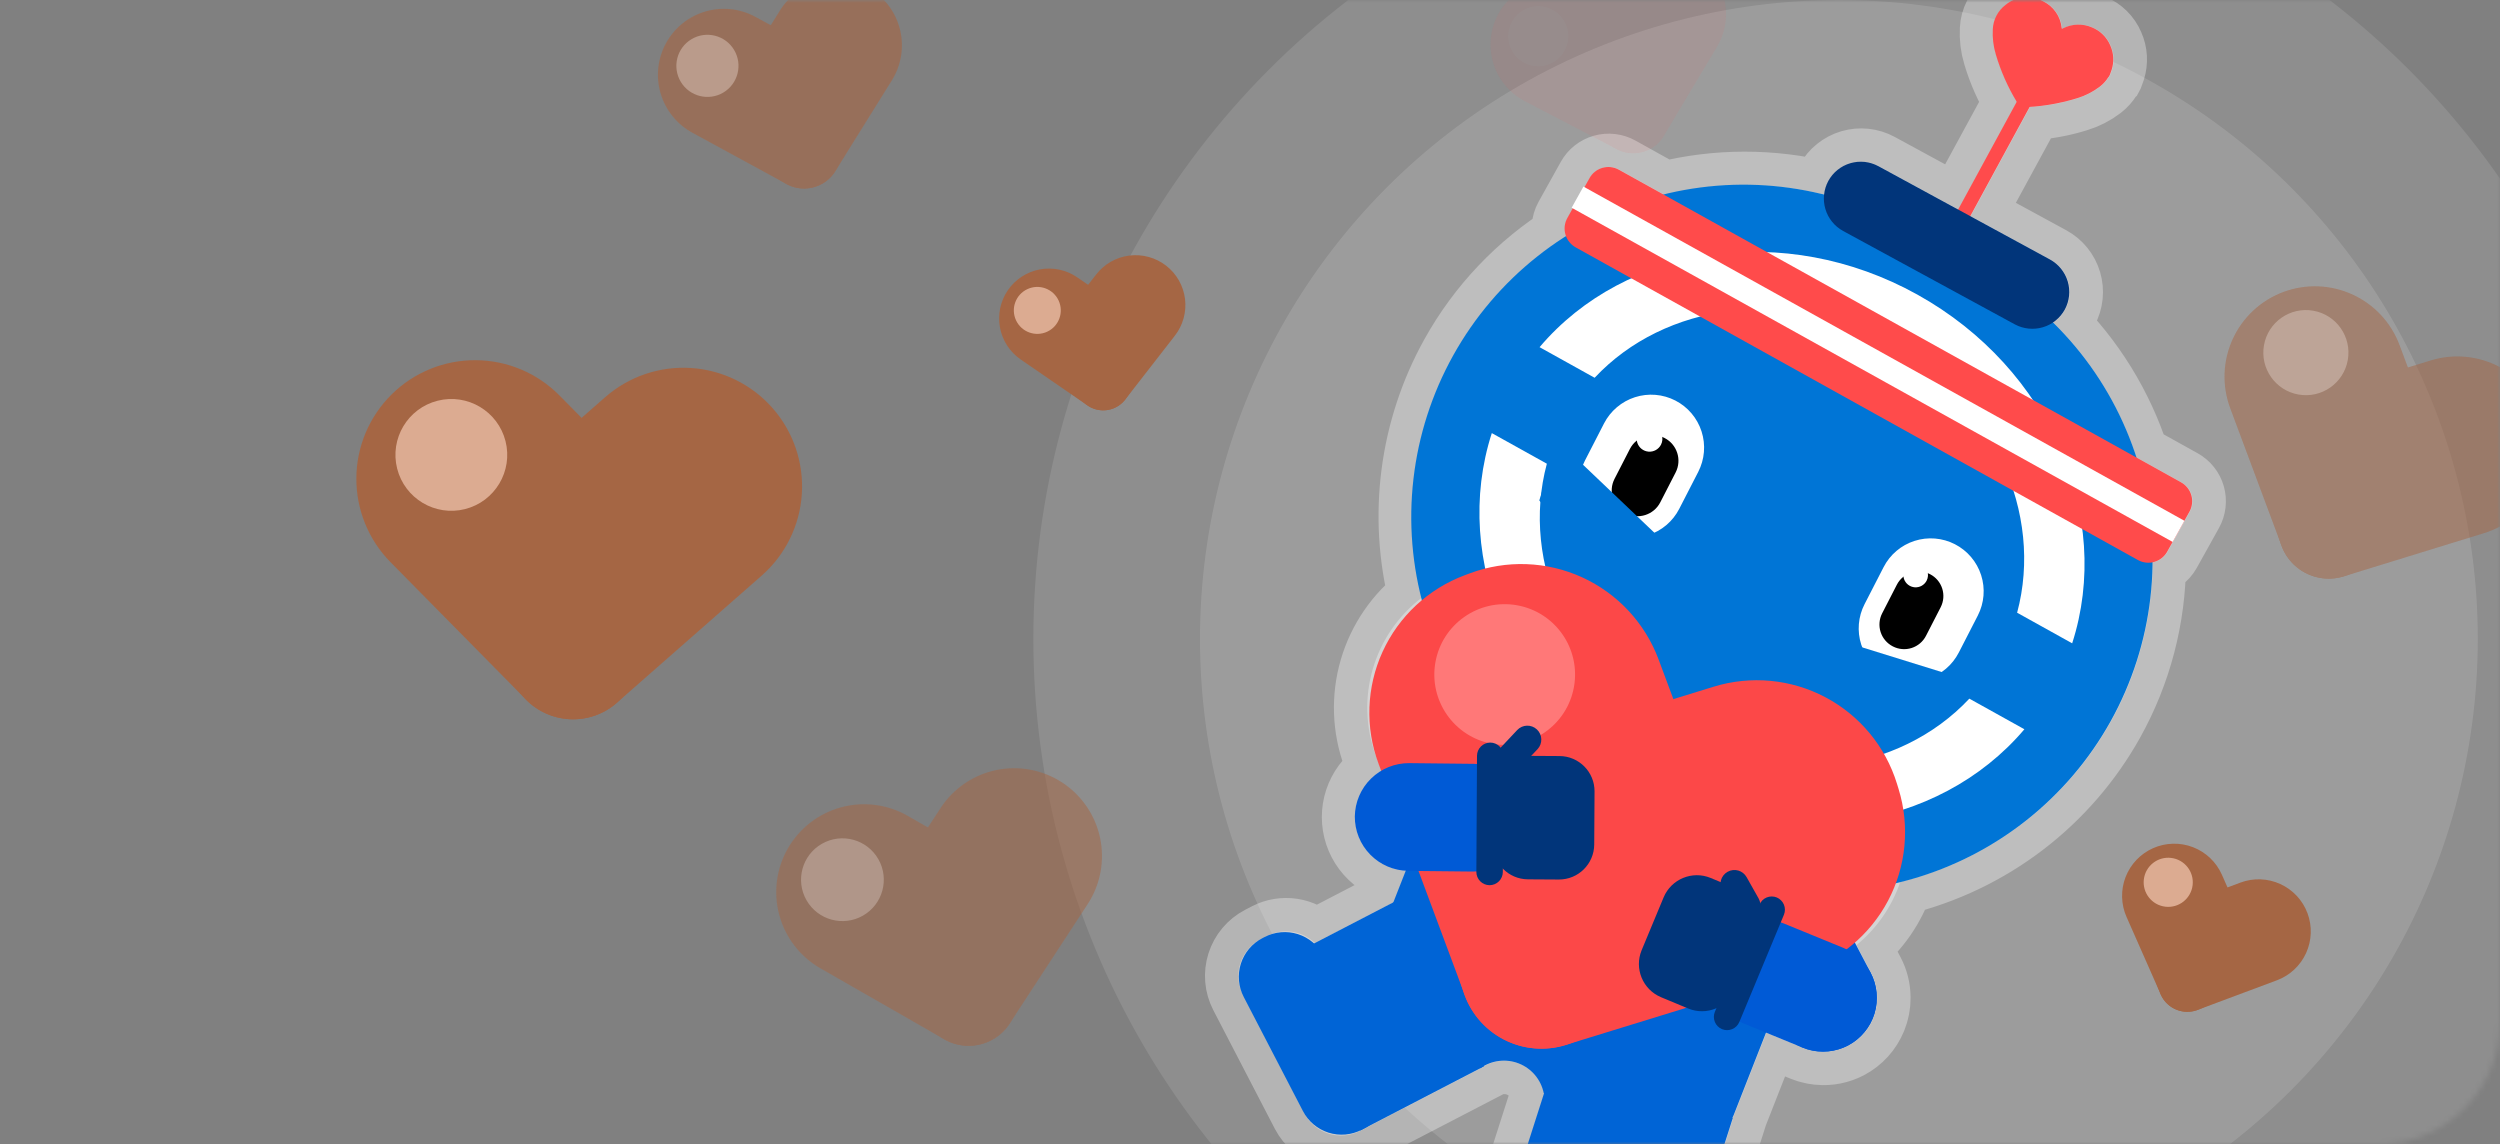 <svg width="450" height="206" viewBox="0 0 450 206" fill="none" xmlns="http://www.w3.org/2000/svg">
<rect x="0" y="0" width="450" height="206" fill="#808080" stroke="none"/>
<mask id="mask0_3429_1453" style="mask-type:alpha" maskUnits="userSpaceOnUse" x="0" y="0" width="450" height="206">
<rect width="450" height="206" rx="22" fill="#FF9600"/>
</mask>
<g mask="url(#mask0_3429_1453)">
<circle cx="331" cy="115" r="145" fill="white" fill-opacity="0.11"/>
<circle cx="331" cy="115" r="115" fill="white" fill-opacity="0.13"/>
<path opacity="0.34" d="M392.661 86.832L384.532 82.313C381.574 73.148 376.451 64.831 369.596 58.066C370.488 57.473 371.222 56.672 371.734 55.731C372.571 54.183 372.761 52.366 372.262 50.678C371.764 48.99 370.617 47.569 369.072 46.724L354.714 38.915L365.415 19.239C368.292 19.081 371.138 18.566 373.888 17.707C375.394 17.258 376.805 16.538 378.053 15.583C378.642 15.131 379.145 14.576 379.537 13.946C379.58 13.886 379.627 13.829 379.679 13.776L379.827 13.498C379.94 13.189 380.064 12.885 380.164 12.574C380.63 11.132 380.543 9.568 379.92 8.187C379.3 6.717 378.124 5.552 376.648 4.947C375.828 4.587 374.938 4.412 374.043 4.436C373.148 4.459 372.268 4.679 371.468 5.081C371.4 5.113 371.333 5.144 371.264 5.177C371.252 5.182 371.235 5.178 371.197 5.179C371.184 5.114 371.169 5.044 371.158 4.973C371.053 3.983 370.702 3.035 370.136 2.216C369.57 1.397 368.808 0.733 367.92 0.284C366.851 -0.33 365.619 -0.602 364.391 -0.493C363.162 -0.384 361.997 0.099 361.052 0.891C360.376 1.407 359.821 2.066 359.428 2.82C359.034 3.574 358.81 4.405 358.772 5.255C358.684 6.816 358.874 8.379 359.333 9.873C360.215 12.84 361.473 15.682 363.077 18.329L352.531 37.722L338.174 29.915C336.625 29.077 334.808 28.887 333.121 29.386C331.433 29.885 330.011 31.032 329.166 32.576C328.75 33.341 328.49 34.18 328.402 35.046C318.94 32.71 309.051 32.719 299.593 35.07L291.464 30.55C290.564 30.05 289.502 29.928 288.512 30.21C287.522 30.493 286.684 31.157 286.184 32.057L282.184 39.25C281.908 39.749 281.747 40.303 281.711 40.871C281.675 41.44 281.765 42.01 281.975 42.54C273.491 47.858 266.492 55.239 261.631 63.994V63.994C254.265 77.258 252.237 92.832 255.961 107.541C251.708 110.77 248.604 115.281 247.108 120.407C245.611 125.533 245.8 131.005 247.648 136.016L248.667 138.753C246.882 139.813 245.485 141.419 244.683 143.334C243.881 145.249 243.716 147.372 244.213 149.388C244.71 151.403 245.842 153.206 247.442 154.529C249.043 155.852 251.026 156.625 253.099 156.734L252.684 157.795L250.868 162.425L236.71 169.777C235.599 168.679 234.169 167.96 232.625 167.724C231.082 167.487 229.502 167.744 228.113 168.459L226.872 169.106C225.139 170.012 223.834 171.567 223.243 173.431C222.653 175.295 222.824 177.318 223.719 179.056L234.809 200.437C235.715 202.17 237.27 203.475 239.134 204.065C240.999 204.656 243.021 204.485 244.76 203.59L245.121 203.402L267.215 191.943L267.184 191.884C268.187 191.317 269.309 190.994 270.46 190.944C271.611 190.893 272.758 191.116 273.806 191.593C274.855 192.071 275.775 192.79 276.492 193.691C277.21 194.593 277.703 195.651 277.933 196.78L277.992 196.803L273.041 212.27C273.012 212.365 272.997 212.465 272.995 212.564C272.664 213.908 272.716 215.317 273.145 216.632C273.574 217.948 274.364 219.116 275.424 220.005L293.935 235.42C295.442 236.667 297.381 237.267 299.328 237.09C301.276 236.912 303.074 235.971 304.33 234.473L305.225 233.398C306.387 231.995 306.99 230.212 306.92 228.392C306.85 226.571 306.112 224.841 304.846 223.53L311.975 201.256L311.899 201.232C311.98 201.06 312.064 200.891 312.135 200.712L317.949 185.892L324.533 188.591C324.634 188.632 324.738 188.662 324.841 188.699C325.031 188.769 325.219 188.841 325.412 188.9C325.523 188.934 325.635 188.958 325.744 188.986C325.948 189.041 326.152 189.093 326.36 189.134C326.432 189.147 326.504 189.16 326.577 189.173C326.834 189.218 327.092 189.255 327.352 189.278L327.368 189.281C329.221 189.454 331.085 189.084 332.732 188.218V188.218C334.742 187.159 336.314 185.425 337.172 183.321L337.182 183.3C337.209 183.234 337.227 183.166 337.253 183.1C337.337 182.88 337.418 182.658 337.487 182.434C337.528 182.297 337.558 182.16 337.594 182.019C337.636 181.853 337.683 181.681 337.717 181.509C337.741 181.372 337.765 181.237 337.782 181.1C337.815 180.918 337.84 180.734 337.858 180.55C337.868 180.449 337.871 180.346 337.877 180.244C337.892 180.016 337.904 179.789 337.903 179.56C337.902 179.514 337.899 179.472 337.898 179.424C337.874 177.922 337.498 176.447 336.8 175.116L334.169 170.117C337.811 167.14 340.542 163.197 342.049 158.74C350.022 156.789 357.508 153.214 364.037 148.238C370.566 143.262 375.998 136.993 379.994 129.822V129.822C384.865 121.075 387.441 111.238 387.483 101.226C388.044 101.125 388.576 100.902 389.04 100.571C389.504 100.24 389.889 99.811 390.167 99.314L391.972 96.071L393.26 93.754L394.168 92.12C394.417 91.674 394.576 91.183 394.634 90.676C394.693 90.169 394.652 89.655 394.512 89.163C394.372 88.672 394.136 88.213 393.818 87.814C393.501 87.413 393.107 87.08 392.661 86.832V86.832Z" fill="white" stroke="white" stroke-width="12.003" stroke-miterlimit="10"/>
<path d="M298.934 136.947C280.679 129.786 260.901 136.674 254.758 152.332C254.714 152.445 254.679 152.558 254.637 152.672C254.61 152.737 254.577 152.798 254.55 152.863L252.617 157.791L245.959 174.761C245.111 176.942 245.16 179.37 246.097 181.515C247.034 183.66 248.781 185.347 250.958 186.207L266.453 192.287C267.444 191.577 268.597 191.126 269.807 190.975C271.017 190.824 272.245 190.978 273.38 191.423C274.515 191.869 275.52 192.591 276.305 193.524C277.089 194.457 277.628 195.572 277.871 196.766L300.622 205.692C302.803 206.54 305.232 206.491 307.377 205.554C309.521 204.618 311.208 202.87 312.069 200.693L318.725 183.724L320.659 178.797C320.685 178.73 320.701 178.664 320.726 178.598C320.771 178.487 320.824 178.378 320.867 178.266C327.007 162.609 317.189 144.109 298.934 136.947Z" fill="#0064D6"/>
<path d="M317.705 159.768C319.983 158.58 322.638 158.34 325.092 159.102C327.545 159.865 329.598 161.566 330.802 163.836L336.731 175.101C337.92 177.379 338.161 180.035 337.399 182.489C336.637 184.943 334.935 186.997 332.665 188.201V188.201C330.388 189.39 327.732 189.63 325.278 188.869C322.824 188.107 320.77 186.406 319.566 184.136L313.637 172.871C312.447 170.593 312.206 167.936 312.969 165.481C313.731 163.026 315.434 160.972 317.705 159.768V159.768Z" fill="#005AD6"/>
<path d="M275.718 220.284L293.509 235.101C296.839 237.875 301.787 237.424 304.56 234.093L304.858 233.735C307.632 230.405 307.181 225.457 303.851 222.684L286.06 207.867C282.73 205.093 277.782 205.544 275.009 208.875L274.71 209.233C271.937 212.563 272.388 217.511 275.718 220.284Z" fill="#0064D6"/>
<path d="M304.765 223.549L273.734 213.617C273.447 213.525 273.208 213.323 273.07 213.055C272.932 212.787 272.906 212.475 272.998 212.188L279.793 190.958L311.906 201.236L304.765 223.549Z" fill="#0064D6"/>
<path d="M238.213 172.01L248.878 192.563C249.837 194.41 250.022 196.562 249.394 198.546C248.765 200.53 247.375 202.183 245.527 203.142L245.112 203.357C244.198 203.832 243.198 204.121 242.172 204.21C241.145 204.298 240.111 204.184 239.128 203.873C238.146 203.561 237.234 203.06 236.446 202.396C235.657 201.733 235.007 200.921 234.532 200.006L223.868 179.454C222.909 177.607 222.724 175.454 223.352 173.47C223.981 171.486 225.372 169.833 227.219 168.874L227.634 168.659C229.481 167.7 231.634 167.515 233.618 168.143C235.601 168.772 237.255 170.162 238.213 172.01V172.01Z" fill="#0064D6"/>
<path d="M267.147 191.925L251.621 161.993L229.328 173.557L244.854 203.489L267.147 191.925Z" fill="#0064D6"/>
<path d="M342.917 40.779L356.717 48.453C370.583 56.163 380.817 69.066 385.17 84.323C389.522 99.579 387.635 115.94 379.925 129.806C372.214 143.671 359.312 153.905 344.056 158.258C328.8 162.61 312.439 160.723 298.574 153.013L284.775 145.339C277.909 141.521 271.862 136.389 266.98 130.234C262.098 124.08 258.477 117.024 256.322 109.469C254.166 101.915 253.52 94.01 254.42 86.206C255.32 78.402 257.749 70.852 261.567 63.986V63.986C269.277 50.121 282.179 39.886 297.436 35.534C312.692 31.182 329.052 33.069 342.917 40.779V40.779Z" fill="#0075D6"/>
<path d="M340.274 61.783C358.852 72.114 367.878 92.452 363.081 110.289L372.991 115.798C380.343 93.017 369.103 66.36 345.138 53.034C321.172 39.708 292.597 44.224 277.124 62.49L287.034 68C299.657 54.517 321.696 51.452 340.274 61.783Z" fill="white"/>
<path d="M301.241 131.973C282.663 121.642 273.637 101.304 278.434 83.468L268.525 77.958C261.171 100.739 272.412 127.396 296.378 140.722C320.343 154.048 348.918 149.532 364.391 131.266L354.482 125.756C341.857 139.238 319.819 142.304 301.241 131.973Z" fill="white"/>
<path d="M384.82 100.801L283.621 44.529C282.721 44.029 282.056 43.191 281.774 42.201C281.491 41.21 281.613 40.148 282.114 39.248L286.114 32.056C286.614 31.155 287.452 30.491 288.442 30.209C289.432 29.926 290.495 30.048 291.395 30.549L392.594 86.821C393.494 87.321 394.159 88.159 394.441 89.149C394.724 90.139 394.602 91.201 394.101 92.102L390.101 99.295C389.853 99.741 389.52 100.133 389.121 100.45C388.721 100.767 388.263 101.002 387.773 101.142C387.282 101.282 386.769 101.324 386.263 101.265C385.756 101.207 385.266 101.049 384.82 100.801V100.801Z" fill="#FF4B4B"/>
<path d="M393.192 93.737L285.018 33.583L282.899 37.392L391.074 97.547L393.192 93.737Z" fill="white"/>
<path d="M288.51 81.246L308.577 98.253L295.994 103.137L279.656 94.8L284.271 79.933L288.51 81.246Z" fill="#0075D6"/>
<path d="M329.061 105.175L353.861 116.586L345.178 124.679L327.053 120.841L329.061 105.175Z" fill="#0075D6"/>
<path d="M367.886 9.349L351.65 39.207C351.508 39.468 351.605 39.794 351.865 39.935L353.11 40.612C353.37 40.754 353.696 40.657 353.838 40.397L370.074 10.539C370.216 10.279 370.119 9.953 369.859 9.811L368.614 9.134C368.354 8.993 368.028 9.089 367.886 9.349Z" fill="#FF4B4C"/>
<path d="M369.007 46.712L338.104 29.906C336.556 29.069 334.739 28.879 333.051 29.378C331.363 29.876 329.942 31.023 329.097 32.568C328.26 34.116 328.07 35.932 328.568 37.62C329.067 39.308 330.214 40.73 331.758 41.575L362.661 58.381C364.21 59.217 366.026 59.406 367.714 58.907C369.402 58.409 370.823 57.263 371.669 55.719C372.505 54.17 372.694 52.354 372.196 50.666C371.697 48.979 370.551 47.557 369.007 46.712V46.712Z" fill="#01357A"/>
<path d="M379.764 13.489L379.615 13.767C379.563 13.82 379.516 13.877 379.473 13.937C379.081 14.568 378.579 15.122 377.99 15.574C376.742 16.529 375.33 17.249 373.824 17.698C370.567 18.7 367.185 19.244 363.778 19.315C363.723 19.323 363.668 19.312 363.619 19.285C363.571 19.258 363.533 19.216 363.511 19.166C363.358 18.899 363.193 18.64 363.037 18.375C361.42 15.712 360.152 12.853 359.264 9.867C358.805 8.373 358.615 6.81 358.703 5.249C358.741 4.399 358.964 3.568 359.358 2.814C359.752 2.06 360.307 1.401 360.983 0.885C361.928 0.093 363.093 -0.391 364.321 -0.499C365.55 -0.608 366.782 -0.336 367.851 0.278C368.739 0.727 369.501 1.391 370.067 2.21C370.633 3.029 370.984 3.977 371.089 4.967C371.099 5.038 371.114 5.108 371.128 5.173C371.15 5.176 371.173 5.175 371.195 5.17C371.263 5.14 371.33 5.108 371.398 5.074C372.198 4.673 373.078 4.452 373.973 4.429C374.869 4.406 375.759 4.581 376.579 4.941C378.055 5.546 379.231 6.711 379.85 8.181C380.474 9.562 380.561 11.126 380.095 12.568C379.999 12.877 379.875 13.181 379.764 13.489Z" fill="#FF4B4C"/>
<path d="M298.548 118.708L314.087 160.392C315.45 164.052 315.304 168.103 313.68 171.654C312.057 175.206 309.089 177.967 305.43 179.331L282.626 187.833C278.967 189.197 274.916 189.052 271.364 187.429C267.812 185.807 265.049 182.84 263.684 179.182L248.145 137.498C245.699 130.937 245.96 123.673 248.87 117.305C251.779 110.936 257.1 105.984 263.661 103.538L264.588 103.193C271.149 100.747 278.413 101.007 284.782 103.917C291.15 106.827 296.102 112.147 298.548 118.708V118.708Z" fill="#FC4848"/>
<path d="M324.281 175.016L281.765 188.105C278.033 189.253 273.997 188.871 270.546 187.044C267.095 185.217 264.511 182.094 263.362 178.362L256.202 155.102C255.053 151.37 255.433 147.334 257.259 143.883C259.085 140.431 262.208 137.846 265.939 136.696L308.455 123.608C315.147 121.548 322.383 122.23 328.571 125.505C334.76 128.78 339.394 134.38 341.454 141.072L341.745 142.018C343.805 148.709 343.122 155.946 339.847 162.134C336.572 168.322 330.973 172.956 324.281 175.016V175.016Z" fill="#FC4848"/>
<path d="M268.642 133.89C275.531 135.107 282.101 130.509 283.318 123.62C284.535 116.732 279.937 110.161 273.049 108.945C266.16 107.728 259.59 112.325 258.373 119.214C257.156 126.102 261.754 132.673 268.642 133.89Z" fill="#FF7878"/>
<path d="M337.117 183.278C336.134 185.652 334.252 187.542 331.882 188.534C329.511 189.526 326.844 189.54 324.463 188.572L313.715 184.166C311.34 183.184 309.451 181.302 308.459 178.932C307.467 176.561 307.453 173.895 308.42 171.514V171.514C309.402 169.14 311.284 167.25 313.654 166.258C316.025 165.266 318.691 165.252 321.072 166.219L331.821 170.624C334.196 171.607 336.086 173.489 337.078 175.859C338.07 178.23 338.084 180.897 337.117 183.278V183.278Z" fill="#005AD6"/>
<path d="M313.076 183.963L321.106 164.659C321.347 164.075 321.347 163.42 321.106 162.837C320.865 162.253 320.403 161.788 319.821 161.544C319.238 161.303 318.583 161.303 317.999 161.544C317.416 161.784 316.951 162.246 316.707 162.828L308.676 182.132C308.435 182.716 308.436 183.371 308.676 183.955C308.917 184.538 309.379 185.003 309.961 185.247V185.247C310.544 185.488 311.2 185.488 311.784 185.247C312.367 185.007 312.832 184.545 313.076 183.963Z" fill="#01357A"/>
<path d="M312.337 178.028L316.285 168.536C317.66 165.229 316.095 161.434 312.789 160.059L307.926 158.036C304.62 156.661 300.825 158.226 299.45 161.533L295.501 171.025C294.126 174.332 295.691 178.127 298.998 179.502L303.86 181.525C307.166 182.9 310.961 181.335 312.337 178.028Z" fill="#01357A"/>
<path d="M310.964 156.925L310.963 156.926C309.755 157.607 309.328 159.138 310.009 160.346L312.174 164.185C312.855 165.393 314.386 165.82 315.594 165.139L315.595 165.138C316.803 164.457 317.23 162.926 316.549 161.718L314.384 157.879C313.703 156.671 312.172 156.244 310.964 156.925Z" fill="#01357A"/>
<path d="M243.866 146.954C243.847 149.524 244.844 151.997 246.642 153.833C248.439 155.67 250.89 156.721 253.46 156.757L265.076 156.881C267.645 156.901 270.117 155.903 271.954 154.106C273.79 152.31 274.841 149.86 274.878 147.291V147.291C274.897 144.721 273.899 142.249 272.102 140.412C270.304 138.576 267.853 137.525 265.284 137.489L253.668 137.364C251.099 137.344 248.627 138.342 246.79 140.139C244.954 141.935 243.903 144.385 243.866 146.954V146.954Z" fill="#005AD6"/>
<path d="M265.745 156.939L265.861 136.033C265.867 135.401 266.122 134.798 266.57 134.354C267.019 133.91 267.626 133.662 268.257 133.663V133.663C268.888 133.668 269.492 133.923 269.936 134.372C270.38 134.821 270.629 135.427 270.627 136.059L270.51 156.966C270.504 157.598 270.249 158.201 269.8 158.645C269.351 159.089 268.745 159.337 268.113 159.336V159.336C267.482 159.33 266.879 159.075 266.435 158.626C265.991 158.177 265.743 157.571 265.745 156.939V156.939Z" fill="#01357A"/>
<path d="M286.96 152.013L287.018 142.468C287.04 138.966 284.218 136.111 280.717 136.089L275.16 136.056C271.658 136.034 268.802 138.856 268.781 142.357L268.723 151.902C268.702 155.403 271.523 158.259 275.024 158.28L280.582 158.314C284.083 158.336 286.939 155.514 286.96 152.013Z" fill="#01357A"/>
<path d="M270.076 134.62C269.126 135.631 269.176 137.22 270.186 138.17C271.196 139.12 272.785 139.072 273.735 138.061L276.754 134.851C277.704 133.841 277.655 132.251 276.645 131.301C275.634 130.351 274.045 130.4 273.095 131.41L270.076 134.62Z" fill="#01357A"/>
<path d="M285.298 82.887L288.725 76.217C289.298 75.104 290.083 74.114 291.038 73.304C291.993 72.494 293.098 71.88 294.29 71.498C295.482 71.115 296.738 70.971 297.985 71.073C299.233 71.176 300.449 71.523 301.562 72.095V72.095C302.676 72.667 303.666 73.453 304.476 74.408C305.285 75.363 305.899 76.468 306.282 77.66C306.665 78.852 306.809 80.108 306.707 81.356C306.604 82.604 306.257 83.819 305.685 84.933L302.257 91.603C301.102 93.852 299.1 95.549 296.693 96.322C294.285 97.095 291.669 96.88 289.421 95.725V95.725C287.171 94.569 285.474 92.567 284.7 90.16C283.927 87.752 284.142 85.136 285.298 82.887V82.887Z" fill="white"/>
<path d="M293.379 80.814L290.617 86.187C289.454 88.452 290.346 91.232 292.611 92.395L292.643 92.412C294.908 93.576 297.687 92.683 298.851 90.418L301.612 85.045C302.776 82.781 301.883 80.001 299.619 78.837L299.587 78.821C297.322 77.657 294.542 78.549 293.379 80.814Z" fill="black"/>
<path d="M298.977 80.046C298.768 80.453 298.443 80.789 298.043 81.011C297.643 81.234 297.186 81.332 296.73 81.295C296.274 81.257 295.839 81.085 295.481 80.801C295.122 80.516 294.856 80.132 294.716 79.696C294.576 79.261 294.569 78.793 294.694 78.353C294.82 77.913 295.073 77.52 295.422 77.224C295.771 76.928 296.2 76.742 296.655 76.69C297.109 76.638 297.569 76.721 297.976 76.93C298.247 77.069 298.487 77.26 298.684 77.492C298.88 77.723 299.029 77.992 299.122 78.281C299.215 78.57 299.25 78.875 299.225 79.178C299.201 79.481 299.116 79.776 298.977 80.046V80.046Z" fill="white"/>
<path d="M335.62 108.751L339.048 102.081C340.203 99.832 342.205 98.134 344.612 97.361C347.02 96.588 349.635 96.803 351.884 97.959V97.959C354.133 99.114 355.831 101.116 356.604 103.523C357.377 105.931 357.162 108.546 356.007 110.795L352.579 117.466C351.423 119.715 349.422 121.412 347.014 122.186C344.607 122.959 341.991 122.744 339.742 121.589V121.589C337.493 120.433 335.795 118.432 335.022 116.024C334.249 113.616 334.464 111 335.62 108.751V108.751Z" fill="white"/>
<path d="M338.789 110.398L341.433 105.25C341.969 104.208 342.896 103.421 344.011 103.063C345.127 102.705 346.339 102.804 347.38 103.339L347.411 103.355C348.453 103.891 349.24 104.818 349.598 105.934C349.956 107.049 349.857 108.261 349.321 109.303L346.677 114.45C346.142 115.492 345.214 116.279 344.099 116.637C342.984 116.995 341.772 116.896 340.73 116.361L340.699 116.345C339.657 115.809 338.87 114.882 338.512 113.767C338.154 112.651 338.253 111.439 338.789 110.398V110.398Z" fill="black"/>
<path d="M346.796 104.514C346.596 104.905 346.284 105.227 345.9 105.441C345.517 105.654 345.078 105.749 344.641 105.714C344.203 105.678 343.786 105.513 343.442 105.24C343.098 104.967 342.843 104.599 342.709 104.181C342.574 103.763 342.567 103.314 342.688 102.892C342.808 102.47 343.051 102.093 343.386 101.809C343.721 101.525 344.133 101.347 344.569 101.297C345.005 101.247 345.447 101.328 345.837 101.529C346.36 101.798 346.754 102.263 346.934 102.823C347.114 103.383 347.064 103.991 346.796 104.514Z" fill="white"/>
<path d="M284.001 82.76L301.424 99.359L285.088 100.314L277.076 90.074L279.755 81.442L284.001 82.76Z" fill="#0075D6"/>
<path d="M335.032 116.476L352.753 121.976L340.171 127.945L331.435 122.205L335.032 116.476Z" fill="#0075D6"/>
<path d="M193.904 49.922L205.919 58.19C206.461 58.563 206.924 59.038 207.282 59.59C207.64 60.142 207.885 60.758 208.005 61.405C208.124 62.051 208.115 62.715 207.978 63.358C207.841 64.001 207.579 64.611 207.206 65.152L202.706 71.692C201.953 72.786 200.797 73.535 199.491 73.776C198.186 74.017 196.838 73.729 195.745 72.977L183.729 64.71C181.768 63.36 180.424 61.288 179.991 58.947C179.559 56.606 180.073 54.19 181.422 52.229V52.229C182.772 50.268 184.845 48.923 187.185 48.491C189.526 48.058 191.943 48.573 193.904 49.922V49.922Z" fill="#A56644"/>
<path d="M211.482 60.416L202.53 71.93C202.126 72.45 201.624 72.884 201.053 73.209C200.481 73.534 199.851 73.744 199.199 73.825C198.547 73.907 197.885 73.859 197.251 73.685C196.617 73.511 196.023 73.214 195.504 72.81L189.237 67.937C188.19 67.122 187.509 65.924 187.344 64.607C187.18 63.29 187.545 61.962 188.36 60.914L197.312 49.4C198.772 47.52 200.92 46.299 203.282 46.003C205.643 45.707 208.026 46.362 209.905 47.822V47.822C211.784 49.283 213.006 51.431 213.302 53.793C213.597 56.155 212.943 58.537 211.482 60.416V60.416Z" fill="#A56644"/>
<path d="M188.502 59.703C190.617 58.716 191.532 56.201 190.546 54.086C189.559 51.971 187.044 51.056 184.929 52.043C182.814 53.029 181.899 55.544 182.886 57.659C183.872 59.774 186.387 60.689 188.502 59.703Z" fill="#DCAB91"/>
<path d="M100.714 71.193L125.1 95.913C126.2 97.027 127.069 98.347 127.658 99.797C128.247 101.247 128.545 102.799 128.534 104.364C128.524 105.929 128.205 107.476 127.596 108.918C126.988 110.36 126.101 111.668 124.987 112.767L111.536 126.036C109.285 128.255 106.246 129.489 103.086 129.466C99.926 129.444 96.904 128.168 94.685 125.918L70.298 101.198C66.319 97.164 64.106 91.716 64.144 86.05C64.181 80.385 66.468 74.967 70.501 70.987C74.534 67.008 79.984 64.794 85.65 64.833C91.316 64.871 96.734 67.159 100.714 71.193Z" fill="#A56644"/>
<path d="M137.104 103.611L111.008 126.518C109.832 127.551 108.464 128.342 106.982 128.845C105.5 129.349 103.934 129.556 102.372 129.455C100.81 129.353 99.284 128.945 97.88 128.254C96.476 127.562 95.222 126.601 94.19 125.425L81.725 111.225C79.642 108.85 78.587 105.744 78.793 102.59C78.998 99.437 80.448 96.495 82.823 94.41L108.919 71.503C113.177 67.766 118.745 65.872 124.398 66.24C130.052 66.607 135.328 69.205 139.066 73.462V73.462C142.804 77.72 144.697 83.289 144.329 88.943C143.961 94.597 141.362 99.873 137.104 103.611V103.611Z" fill="#A56644"/>
<path d="M83.7 91.638C89.088 90.28 92.355 84.811 90.997 79.423C89.639 74.035 84.17 70.769 78.782 72.127C73.394 73.485 70.128 78.954 71.486 84.341C72.844 89.729 78.313 92.996 83.7 91.638Z" fill="#DCAB91"/>
<g opacity="0.63">
<path d="M135.98 3.036L152.928 12.268C153.692 12.684 154.367 13.247 154.913 13.923C155.46 14.6 155.867 15.378 156.113 16.212C156.359 17.047 156.439 17.921 156.346 18.786C156.254 19.651 155.993 20.49 155.577 21.253L150.553 30.475C149.712 32.017 148.294 33.163 146.609 33.659C144.924 34.155 143.111 33.961 141.569 33.121L124.62 23.889C121.855 22.382 119.802 19.839 118.911 16.819C118.021 13.799 118.366 10.548 119.872 7.783V7.783C121.379 5.017 123.922 2.964 126.943 2.073C129.964 1.183 133.214 1.529 135.98 3.036V3.036Z" fill="#A56644"/>
<path d="M160.552 14.436L150.35 30.818C149.89 31.556 149.289 32.197 148.582 32.703C147.875 33.209 147.074 33.571 146.227 33.768C145.38 33.965 144.502 33.993 143.644 33.851C142.786 33.709 141.964 33.399 141.226 32.939L132.312 27.388C130.821 26.459 129.761 24.976 129.364 23.265C128.966 21.555 129.265 19.756 130.193 18.265L140.395 1.883C142.06 -0.79 144.718 -2.692 147.785 -3.405C150.852 -4.119 154.076 -3.584 156.75 -1.92V-1.92C159.423 -0.256 161.325 2.403 162.038 5.47C162.751 8.537 162.217 11.762 160.552 14.436V14.436Z" fill="#A56644"/>
<path d="M130.214 16.649C132.863 15.061 133.722 11.626 132.133 8.978C130.544 6.33 127.11 5.471 124.461 7.059C121.813 8.648 120.954 12.082 122.543 14.731C124.131 17.379 127.566 18.238 130.214 16.649Z" fill="#DCAB91"/>
</g>
<g opacity="0.51">
<path d="M431.92 62.111L441.163 86.883C442.005 89.138 441.916 91.635 440.916 93.824C439.917 96.013 438.088 97.716 435.834 98.558L422.356 103.587C420.101 104.428 417.604 104.339 415.415 103.34C413.225 102.34 411.522 100.512 410.681 98.257L401.438 73.485C400.691 71.483 400.345 69.354 400.421 67.219C400.497 65.084 400.993 62.985 401.88 61.042C402.768 59.099 404.029 57.349 405.592 55.893C407.156 54.437 408.991 53.304 410.992 52.557V52.557C415.034 51.049 419.51 51.208 423.434 53C427.359 54.791 430.411 58.069 431.92 62.111V62.111Z" fill="#A56644"/>
<path d="M447.104 95.972L421.837 103.76C419.537 104.468 417.05 104.235 414.922 103.109C412.795 101.984 411.202 100.06 410.493 97.76L406.256 84.013C405.547 81.713 405.781 79.226 406.906 77.098C408.031 74.971 409.955 73.377 412.255 72.668L437.522 64.881C439.564 64.252 441.709 64.031 443.836 64.231C445.963 64.431 448.03 65.048 449.918 66.047C451.806 67.046 453.48 68.407 454.842 70.052C456.205 71.698 457.23 73.595 457.859 75.637V75.637C459.129 79.759 458.71 84.218 456.693 88.032C454.676 91.846 451.227 94.702 447.104 95.972V95.972Z" fill="#A56644"/>
<path d="M413.729 71.016C417.896 71.75 421.869 68.968 422.603 64.802C423.338 60.636 420.556 56.663 416.39 55.928C412.223 55.193 408.25 57.975 407.516 62.142C406.781 66.308 409.563 70.281 413.729 71.016Z" fill="#DCAB91"/>
</g>
<path d="M399.948 157.461L406.11 171.42C406.671 172.691 406.704 174.133 406.202 175.428C405.701 176.723 404.705 177.765 403.434 178.326L395.839 181.679C394.569 182.24 393.127 182.273 391.832 181.771C390.537 181.269 389.494 180.273 388.934 179.003L382.772 165.043C382.274 163.915 382.003 162.7 381.975 161.468C381.946 160.235 382.161 159.009 382.607 157.86C383.052 156.71 383.72 155.66 384.571 154.768C385.423 153.877 386.442 153.162 387.569 152.664V152.664C389.847 151.659 392.431 151.599 394.753 152.499C397.074 153.398 398.943 155.183 399.948 157.461V157.461Z" fill="#A56644"/>
<path d="M409.84 176.456L395.546 181.795C394.245 182.281 392.805 182.231 391.541 181.654C390.277 181.078 389.294 180.023 388.808 178.722L385.903 170.945C385.417 169.644 385.468 168.203 386.044 166.94C386.621 165.676 387.675 164.693 388.976 164.207L403.27 158.868C404.425 158.436 405.653 158.237 406.885 158.28C408.117 158.323 409.329 158.609 410.451 159.121C411.572 159.632 412.582 160.36 413.423 161.262C414.263 162.164 414.918 163.222 415.349 164.377V164.377C416.22 166.709 416.129 169.292 415.096 171.557C414.063 173.823 412.172 175.585 409.84 176.456V176.456Z" fill="#A56644"/>
<path d="M389.769 163.206C392.195 163.488 394.39 161.751 394.672 159.326C394.955 156.901 393.218 154.706 390.793 154.424C388.368 154.141 386.173 155.878 385.89 158.303C385.607 160.728 387.344 162.923 389.769 163.206Z" fill="#DCAB91"/>
<g opacity="0.08">
<path d="M285.089 -2.159L301.647 6.472C303.155 7.258 304.288 8.61 304.798 10.231C305.308 11.852 305.154 13.61 304.368 15.117L299.671 24.127C298.886 25.634 297.534 26.767 295.912 27.277C294.291 27.787 292.534 27.633 291.026 26.847L274.468 18.215C273.13 17.518 271.943 16.564 270.974 15.408C270.005 14.252 269.273 12.916 268.82 11.476C268.367 10.037 268.202 8.523 268.335 7.02C268.467 5.517 268.894 4.055 269.592 2.717V2.717C271 0.016 273.424 -2.016 276.33 -2.931C279.237 -3.845 282.387 -3.568 285.089 -2.159V-2.159Z" fill="#FC4848"/>
<path d="M309.06 8.432L299.481 24.46C298.609 25.919 297.193 26.972 295.545 27.387C293.897 27.802 292.151 27.545 290.692 26.673L281.971 21.461C280.513 20.589 279.46 19.173 279.045 17.525C278.63 15.877 278.887 14.131 279.758 12.672L289.338 -3.356C290.112 -4.651 291.134 -5.78 292.344 -6.681C293.555 -7.581 294.931 -8.234 296.394 -8.602C297.857 -8.97 299.378 -9.047 300.871 -8.827C302.363 -8.608 303.798 -8.096 305.093 -7.322V-7.322C307.708 -5.759 309.596 -3.221 310.34 -0.267C311.084 2.688 310.623 5.817 309.06 8.432V8.432Z" fill="#FC4848"/>
<path d="M279.753 11.111C282.287 9.528 283.058 6.19 281.474 3.656C279.89 1.122 276.552 0.352 274.018 1.935C271.485 3.519 270.714 6.857 272.298 9.391C273.882 11.925 277.22 12.695 279.753 11.111Z" fill="#FF7878"/>
</g>
<g opacity="0.52">
<path d="M163.395 146.855L185.696 159.634C187.726 160.797 189.21 162.719 189.823 164.977C190.436 167.235 190.127 169.644 188.964 171.673L182.011 183.808C180.847 185.837 178.926 187.322 176.668 187.935C174.41 188.548 172.001 188.239 169.971 187.075L147.67 174.296C145.869 173.264 144.288 171.886 143.018 170.243C141.749 168.6 140.815 166.722 140.271 164.718C139.728 162.714 139.584 160.622 139.848 158.562C140.113 156.502 140.78 154.515 141.813 152.713H141.813C143.898 149.074 147.343 146.413 151.391 145.314C155.438 144.216 159.756 144.77 163.395 146.855V146.855Z" fill="#A56644"/>
<path d="M195.784 162.736L181.73 184.256C180.451 186.215 178.446 187.585 176.157 188.065C173.867 188.546 171.48 188.097 169.522 186.818L157.813 179.171C155.854 177.892 154.484 175.887 154.003 173.597C153.523 171.308 153.972 168.921 155.251 166.963L169.305 145.443C170.44 143.704 171.907 142.206 173.622 141.035C175.336 139.863 177.265 139.04 179.297 138.614C181.329 138.187 183.426 138.165 185.467 138.549C187.507 138.933 189.453 139.715 191.191 140.851V140.851C194.703 143.144 197.159 146.738 198.02 150.842C198.882 154.947 198.077 159.225 195.784 162.736V162.736Z" fill="#A56644"/>
<path d="M155.329 164.815C158.901 162.775 160.144 158.227 158.104 154.655C156.065 151.083 151.516 149.841 147.945 151.88C144.373 153.919 143.13 158.468 145.17 162.04C147.209 165.611 151.758 166.854 155.329 164.815Z" fill="#DCAB91"/>
</g>
</g>
</svg>

